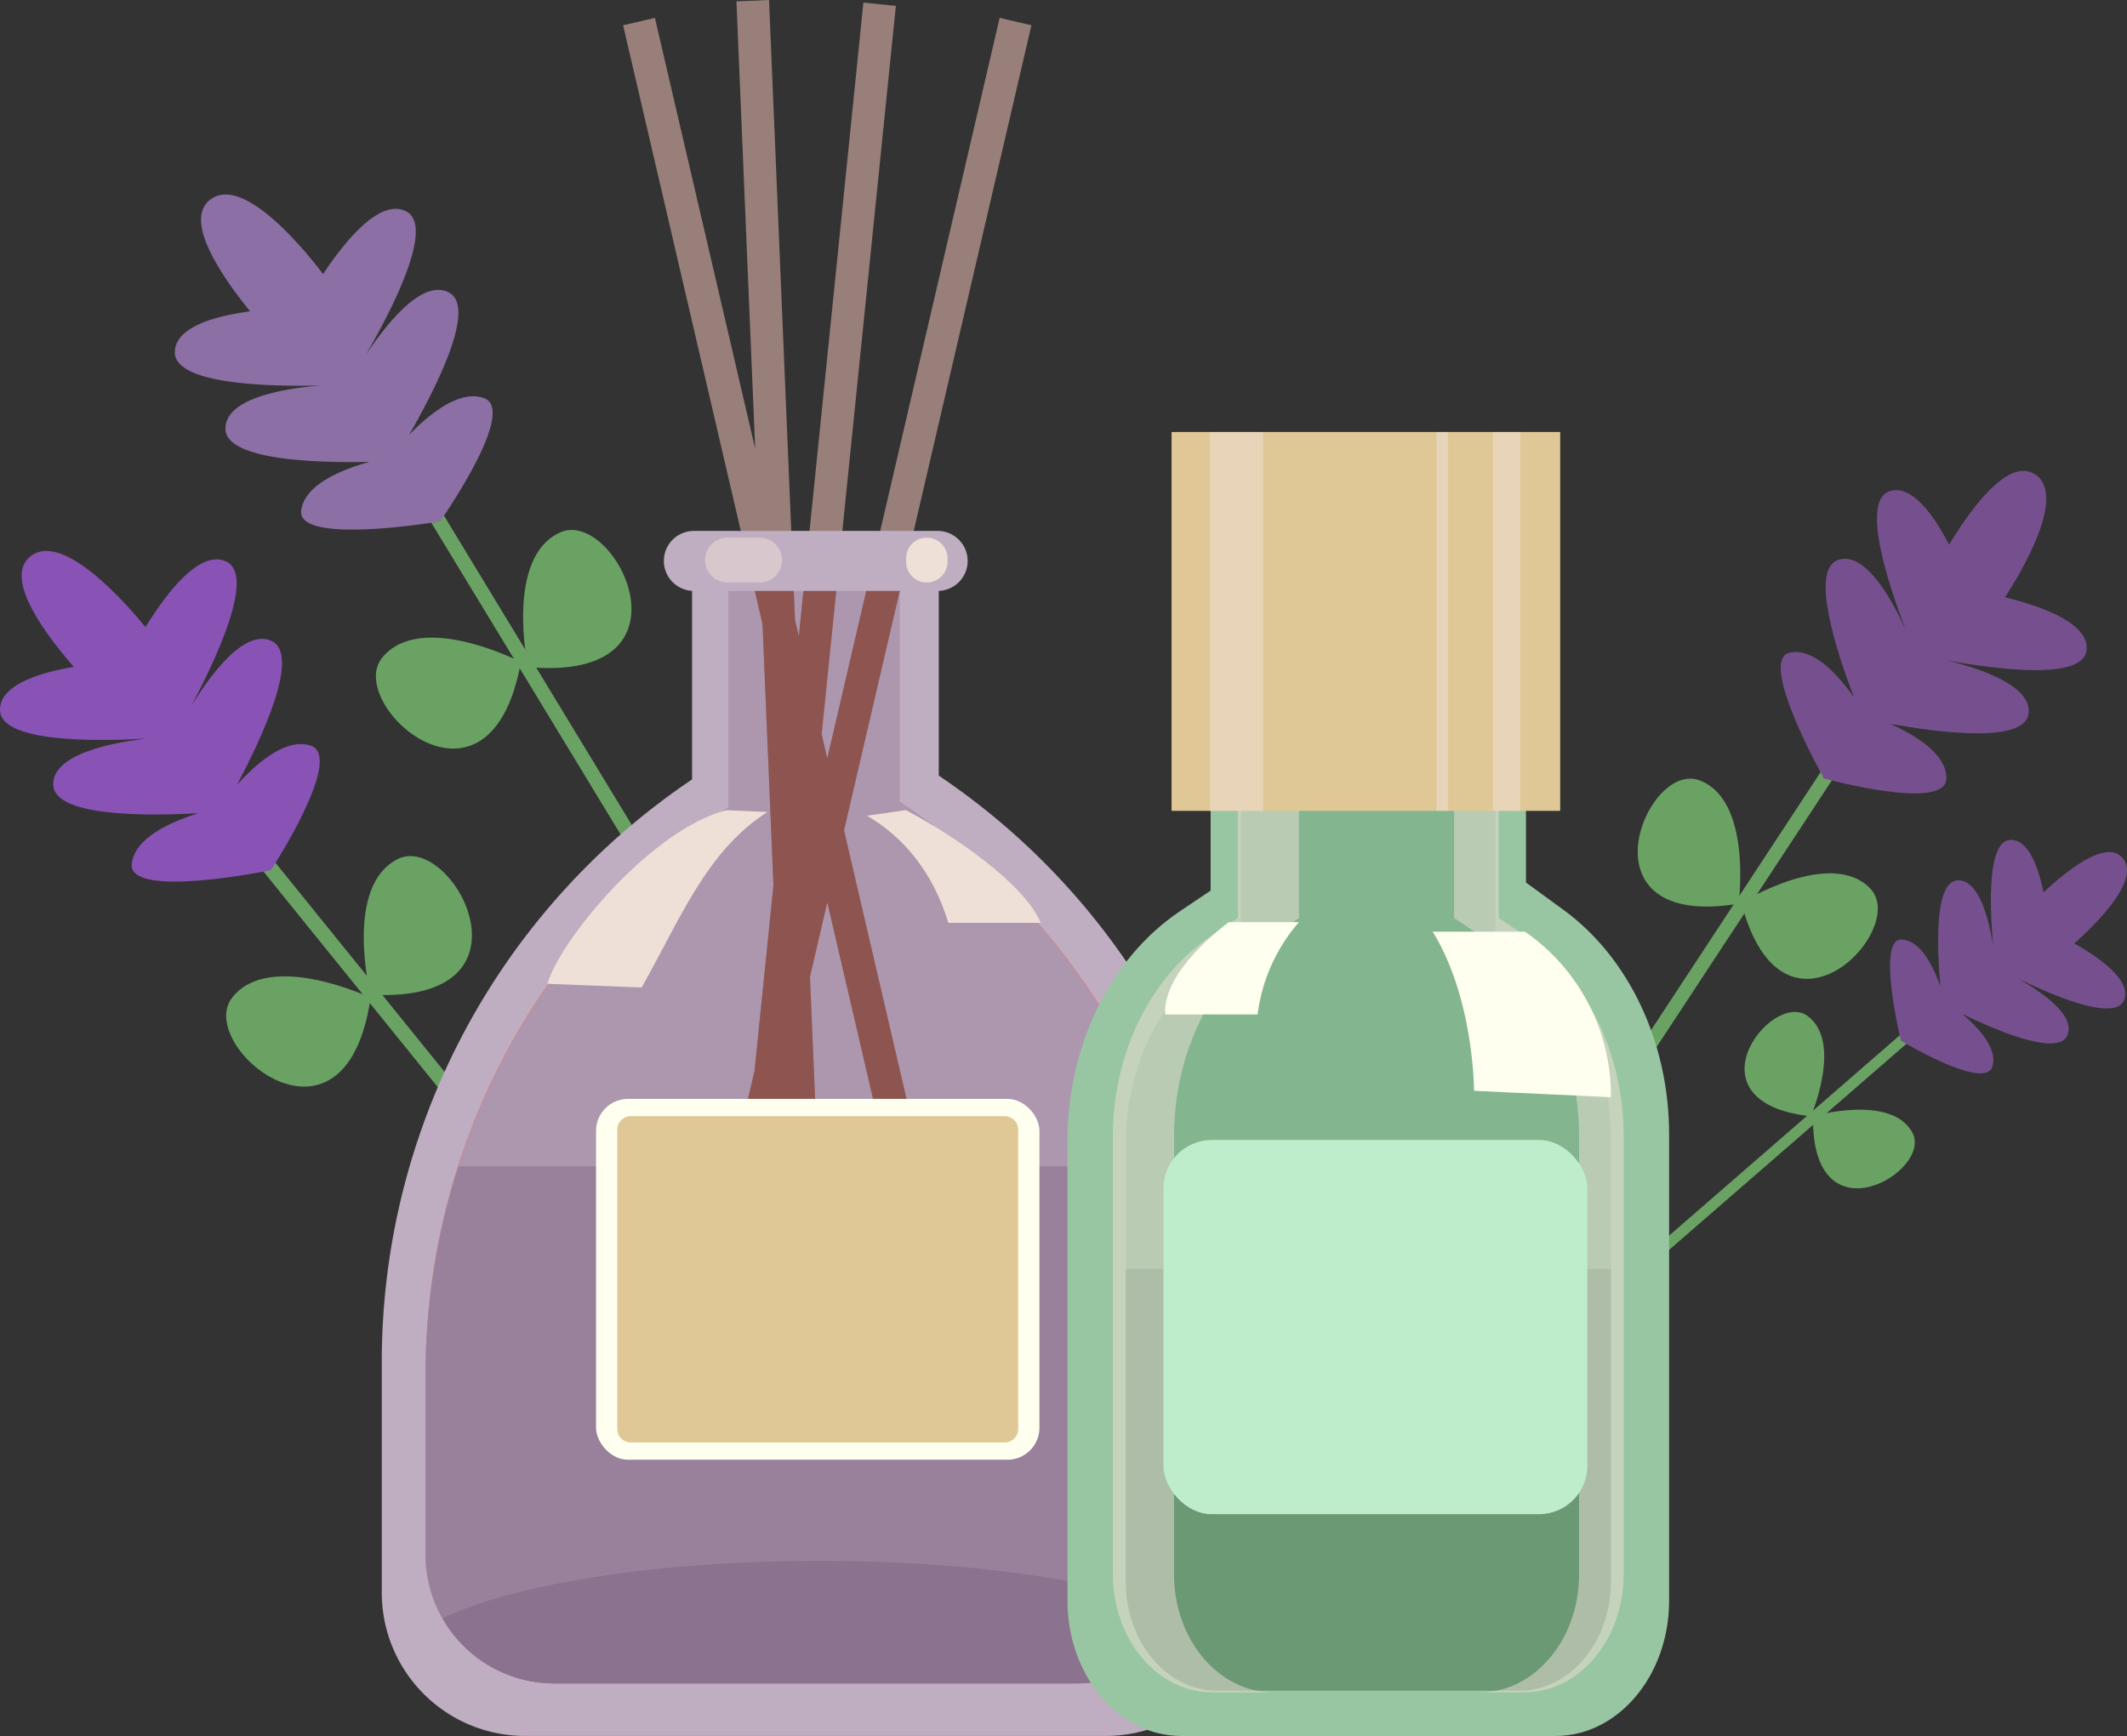 <svg xmlns="http://www.w3.org/2000/svg" xmlns:xlink="http://www.w3.org/1999/xlink" width="306.282" height="250.048" viewBox="0 0 306.282 250.048">
  <rect x="0" y="0" width="306.282" height="250.048" fill="#333333" stroke="none"/>
  <defs>
    <clipPath id="clip-path">
      <path id="패스_9525" data-name="패스 9525" d="M223.388,392.286l-32.167-22.041v-32.4H155.7V370.8l-31.965,21.5a28.792,28.792,0,0,0-12.719,23.888v71.745a20.644,20.644,0,0,0,20.643,20.643h83.6A20.643,20.643,0,0,0,235.9,487.938v-71.9A28.788,28.788,0,0,0,223.388,392.286Z" transform="translate(-111.018 -337.848)" fill="none"/>
    </clipPath>
  </defs>
  <g id="그룹_606" data-name="그룹 606" transform="translate(-78.61 -291.093)">
    <g id="그룹_584" data-name="그룹 584" transform="translate(299.944 412.07)">
      <g id="그룹_580" data-name="그룹 580" transform="translate(39.737 38.861)">
        <path id="패스_9503" data-name="패스 9503" d="M232.514,386.246s11.278-3.238,14.3,2.372S232.178,404.56,232.514,386.246Z" transform="translate(-232.509 -385.316)" fill="#6aa264"/>
      </g>
      <g id="그룹_581" data-name="그룹 581" transform="translate(29.882 24.78)">
        <path id="패스_9504" data-name="패스 9504" d="M236.241,392.051s4.66-10.769-.516-14.484S218.035,390.033,236.241,392.051Z" transform="translate(-226.7 -377.015)" fill="#6aa264"/>
      </g>
      <g id="그룹_582" data-name="그룹 582" transform="translate(0 27.349)">
        <path id="패스_9505" data-name="패스 9505" d="M209.819,426.114l-.734-1.421,53.14-46.163.734,1.421Z" transform="translate(-209.085 -378.53)" fill="#6aa264"/>
      </g>
      <g id="그룹_583" data-name="그룹 583" transform="translate(50.83)">
        <path id="패스_9506" data-name="패스 9506" d="M272.727,385.514c.872-2.046-1.383-4.358-4.042-6.243a36.651,36.651,0,0,0-3.116-1.959c2.322-2.034,10.087-9.276,6.8-12.472-2.416-2.348-7.854,1.973-11.221,5.125-.109-.521-.227-1.045-.363-1.564-.823-3.155-2.187-6.082-4.409-5.992-3.378.139-2.984,9.771-2.463,15.4-.175-1.121-.409-2.363-.724-3.574-.823-3.155-2.187-6.081-4.409-5.992-3.354.137-2.989,9.627-2.475,15.276-.207-.585-.441-1.189-.706-1.79-1.1-2.48-2.7-4.836-4.847-4.975-3.744-.243-.137,14.575-.137,14.575s12.077,7.284,13.169,3.718c.631-2.061-1.008-4.392-2.94-6.294-.466-.46-.95-.892-1.423-1.293,5.1,2.478,13.848,6.177,15.162,3.089.872-2.046-1.383-4.356-4.044-6.243-1.021-.724-2.1-1.383-3.086-1.944C262.532,384.848,271.4,388.624,272.727,385.514Z" transform="translate(-239.049 -362.408)" fill="#76508e"/>
      </g>
    </g>
    <g id="그룹_589" data-name="그룹 589" transform="translate(291.817 358.914)">
      <g id="그룹_585" data-name="그룹 585" transform="translate(37.536 57.972)">
        <path id="패스_9507" data-name="패스 9507" d="M226.421,369.476s12.86-7.954,18.565-2.048S232.394,392.313,226.421,369.476Z" transform="translate(-226.421 -365.246)" fill="#6aa264"/>
      </g>
      <g id="그룹_586" data-name="그룹 586" transform="translate(22.623 44.331)">
        <path id="패스_9508" data-name="패스 9508" d="M232.156,375.22s2.024-14.986-5.693-17.79S208.867,379.068,232.156,375.22Z" transform="translate(-217.63 -357.206)" fill="#6aa264"/>
      </g>
      <g id="그룹_587" data-name="그룹 587" transform="translate(0 42.092)">
        <path id="패스_9509" data-name="패스 9509" d="M205.7,433.2l-1.407-1.507,49.817-75.811,1.407,1.507Z" transform="translate(-204.294 -355.885)" fill="#6aa264"/>
      </g>
      <g id="그룹_588" data-name="그룹 588" transform="translate(43.219)">
        <path id="패스_9510" data-name="패스 9510" d="M273.8,356.955c.366-2.841-3.237-4.921-7.194-6.334-1.535-.546-3.118-.991-4.548-1.342,2.17-3.333,9.276-15.028,4.08-17.844-3.817-2.07-9.055,5.188-12.134,10.273-.314-.607-.646-1.218-.994-1.815-2.122-3.627-4.836-6.78-7.561-5.893-4.143,1.35-.292,13.164,2.319,19.968-.607-1.33-1.332-2.789-2.146-4.182-2.122-3.627-4.836-6.782-7.561-5.893-4.112,1.34-.349,12.986,2.26,19.814-.46-.653-.96-1.323-1.5-1.973-2.226-2.7-5.033-5.06-7.751-4.482-4.73,1.006,4.916,18.129,4.916,18.129s17.524,4.821,17.634.019c.065-2.779-2.782-5.1-5.842-6.784-.74-.407-1.491-.775-2.217-1.106,7.193,1.3,19.335,2.831,19.888-1.459.366-2.841-3.237-4.921-7.194-6.334-1.52-.541-3.087-.982-4.507-1.333C260.924,359.686,273.246,361.276,273.8,356.955Z" transform="translate(-229.771 -331.073)" fill="#76508e"/>
      </g>
    </g>
    <g id="그룹_594" data-name="그룹 594" transform="translate(103.785 319.112)">
      <g id="그룹_590" data-name="그룹 590" transform="translate(50.152 48.31)">
        <path id="패스_9511" data-name="패스 9511" d="M123.716,355.847s-3.361-15.8,4.633-19.4S148.831,358.069,123.716,355.847Z" transform="translate(-123.015 -336.088)" fill="#6aa264"/>
      </g>
      <g id="그룹_591" data-name="그룹 591" transform="translate(28.953 63.825)">
        <path id="패스_9512" data-name="패스 9512" d="M131.4,348.752s-14.338-7.435-19.939-.687S126.875,373.555,131.4,348.752Z" transform="translate(-110.518 -345.234)" fill="#6aa264"/>
      </g>
      <g id="그룹_592" data-name="그룹 592" transform="translate(36.1 44.819)">
        <rect id="사각형_327" data-name="사각형 327" width="2.086" height="65.514" transform="matrix(0.855, -0.519, 0.519, 0.855, 0, 1.083)" fill="#6aa264"/>
      </g>
      <g id="그룹_593" data-name="그룹 593">
        <path id="패스_9513" data-name="패스 9513" d="M126.75,310.026c-2.726-1.393-6.115,1.481-8.962,4.952a50.6,50.6,0,0,0-2.989,4.088c-2.568-3.383-11.766-14.741-16.47-10.533-3.456,3.093,1.953,10.976,5.956,15.9-.724.1-1.457.212-2.183.348-4.412.826-8.562,2.417-8.65,5.478-.136,4.651,13.13,5.036,20.913,4.864-1.557.132-3.284.334-4.979.651-4.411.828-8.56,2.417-8.65,5.478-.134,4.618,12.931,5.031,20.737,4.869-.823.227-1.676.49-2.524.8-3.512,1.267-6.9,3.237-7.3,6.178-.692,5.116,20,1.589,20,1.589s11.164-15.881,6.373-17.724c-2.77-1.065-6.127.96-8.925,3.43-.677.6-1.318,1.22-1.912,1.83,3.895-6.765,9.814-18.419,5.7-20.521-2.726-1.394-6.115,1.479-8.962,4.95-1.092,1.333-2.1,2.75-2.965,4.051C124.853,323.96,130.894,312.144,126.75,310.026Z" transform="translate(-93.45 -307.61)" fill="#8c6fa4"/>
      </g>
    </g>
    <g id="그룹_599" data-name="그룹 599" transform="translate(78.61 370.45)">
      <g id="그룹_595" data-name="그룹 595" transform="translate(52.378 43.951)">
        <path id="패스_9514" data-name="패스 9514" d="M110.456,383.749s-3.905-15.673,3.959-19.554S135.632,385.1,110.456,383.749Z" transform="translate(-109.486 -363.782)" fill="#6aa264"/>
      </g>
      <g id="그룹_596" data-name="그룹 596" transform="translate(32.568 61.275)">
        <path id="패스_9515" data-name="패스 9515" d="M118.609,377.076s-14.585-6.936-19.951,0S114.943,402.022,118.609,377.076Z" transform="translate(-97.808 -373.994)" fill="#6aa264"/>
      </g>
      <g id="그룹_597" data-name="그룹 597" transform="translate(36.887 43.938)">
        <path id="패스_9516" data-name="패스 9516" d="M163.255,439.128l-1.991.941-60.909-75.353,1.991-.94Z" transform="translate(-100.354 -363.774)" fill="#6aa264"/>
      </g>
      <g id="그룹_598" data-name="그룹 598">
        <path id="패스_9517" data-name="패스 9517" d="M111.191,339.393c-2.772-1.3-6.061,1.691-8.786,5.257-1.055,1.383-2.022,2.85-2.847,4.19-2.684-3.293-12.268-14.328-16.823-9.958-3.349,3.21,2.329,10.9,6.5,15.686-.719.122-1.449.261-2.17.422-4.38.979-8.473,2.711-8.456,5.773.025,4.653,13.3,4.58,21.069,4.139-1.55.187-3.271.448-4.953.823-4.38.979-8.472,2.712-8.455,5.773.024,4.619,13.1,4.582,20.891,4.151-.814.254-1.657.546-2.5.882-3.466,1.386-6.786,3.473-7.081,6.426-.516,5.138,20.043.9,20.043.9s10.609-16.258,5.757-17.934c-2.8-.969-6.09,1.172-8.8,3.737-.655.619-1.272,1.264-1.846,1.895,3.659-6.9,9.172-18.748,4.989-20.708-2.772-1.3-6.061,1.691-8.786,5.259-1.045,1.369-2.005,2.821-2.823,4.151C109.776,353.385,115.4,341.368,111.191,339.393Z" transform="translate(-78.61 -337.873)" fill="#8953b5"/>
      </g>
    </g>
    <g id="그룹_604" data-name="그룹 604" transform="translate(133.586 291.093)">
      <g id="그룹_603" data-name="그룹 603">
        <path id="패스_9518" data-name="패스 9518" d="M191.933,370.736l-.712-.49v-32.4H155.7V370.8h0a101.134,101.134,0,0,0-44.684,83.913v33.222a20.644,20.644,0,0,0,20.643,20.643h83.6A20.643,20.643,0,0,0,235.9,487.938V454.165A101.13,101.13,0,0,0,191.933,370.736Z" transform="translate(-111.018 -258.534)" fill="#bfaec1"/>
        <path id="패스_9519" data-name="패스 9519" d="M208.456,489.432H133.293a18.56,18.56,0,0,1-18.56-18.56V444.8a98.053,98.053,0,0,1,43.322-81.357l13.334-8.97,13,8.9a98.056,98.056,0,0,1,42.632,80.888v26.609A18.56,18.56,0,0,1,208.456,489.432Z" transform="translate(-108.431 -246.959)" fill="#dd7f76"/>
        <path id="패스_9520" data-name="패스 9520" d="M184.1,374.129l-1.079-.74V338.748H158.343V374.2h0a98.7,98.7,0,0,0-43.61,81.9V481.82a18.56,18.56,0,0,0,18.56,18.56h75.163a18.56,18.56,0,0,0,18.56-18.56V455.552A98.7,98.7,0,0,0,184.1,374.129Z" transform="translate(-108.431 -257.907)" fill="#ad97af"/>
        <path id="패스_9521" data-name="패스 9521" d="M190.3,294.732l-4.577-1.065L160.9,400.332l-.81-3.482,10.689-104.91-4.675-.476-9.3,91.269-.551-2.369-3.736-89.271-4.695.2,2.7,64.432-14.44-62.055-4.577,1.065L151.577,381l1.574,37.6-2.725,26.747L131.5,526.665l4.577,1.065,10.589-45.5-4.812,47.229,4.675.476,8-78.474,3.3,78.845,4.695-.2-4.115-98.323,2.495-10.72L185.722,527.73l4.577-1.065L163.313,410.7Z" transform="translate(-96.753 -291.093)" fill="#997f7a"/>
        <path id="패스_9522" data-name="패스 9522" d="M125.077,384.89l13.568.533c5.73-10.173,9.34-19.612,18.09-25.274l-5.852-.265C140.136,362.578,126.94,378.505,125.077,384.89Z" transform="translate(-101.228 -243.188)" fill="#efe0d7"/>
        <path id="패스_9523" data-name="패스 9523" d="M152.208,360.681l5.586-.8c6.651,3.457,17.11,10.6,19.42,16.228h-13.3C161.253,367.333,156.037,362.914,152.208,360.681Z" transform="translate(-82.334 -243.188)" fill="#efe0d7"/>
        <g id="그룹_601" data-name="그룹 601" transform="translate(0 79.314)">
          <g id="그룹_600" data-name="그룹 600" clip-path="url(#clip-path)">
            <path id="패스_9524" data-name="패스 9524" d="M190.3,294.732l-4.577-1.065L160.9,400.332l-.81-3.482,10.689-104.91-4.675-.476-9.3,91.269-.551-2.369-3.736-89.271-4.695.2,2.7,64.432-14.44-62.055-4.577,1.065L151.577,381l1.574,37.6-2.725,26.747L131.5,526.665l4.577,1.065,10.589-45.5-4.812,47.229,4.675.476,8-78.474,3.3,78.845,4.695-.2-4.115-98.323,2.495-10.72L185.722,527.73l4.577-1.065L163.313,410.7Z" transform="translate(-96.753 -370.407)" fill="#8e5450"/>
          </g>
        </g>
        <g id="그룹_602" data-name="그룹 602" transform="translate(40.618 76.475)">
          <path id="패스_9526" data-name="패스 9526" d="M174.389,344.812H139.281a4.319,4.319,0,0,1-4.319-4.319h0a4.319,4.319,0,0,1,4.319-4.319h35.108a4.319,4.319,0,0,1,4.319,4.319h0A4.319,4.319,0,0,1,174.389,344.812Z" transform="translate(-134.962 -336.174)" fill="#bfaec1"/>
          <path id="패스_9527" data-name="패스 9527" d="M146.321,343.2h-4.638a3.227,3.227,0,0,1-3.226-3.228h0a3.226,3.226,0,0,1,3.226-3.227h4.638a3.228,3.228,0,0,1,3.227,3.227h0A3.228,3.228,0,0,1,146.321,343.2Z" transform="translate(-132.528 -335.777)" fill="#efe0d7" opacity="0.51" style="mix-blend-mode: overlay;isolation: isolate"/>
          <path id="패스_9528" data-name="패스 9528" d="M158.507,343.2h0a2.982,2.982,0,0,1-2.981-2.982v-.49a2.982,2.982,0,0,1,2.981-2.982h0a2.982,2.982,0,0,1,2.982,2.982v.49A2.982,2.982,0,0,1,158.507,343.2Z" transform="translate(-120.642 -335.777)" fill="#efe0d7"/>
        </g>
        <path id="패스_9529" data-name="패스 9529" d="M119.466,390.128a98.594,98.594,0,0,0-4.733,30.184v25.729a18.554,18.554,0,0,0,18.56,18.56h75.163a18.554,18.554,0,0,0,18.463-16.662,18.959,18.959,0,0,0,.1-1.9V419.772a98.674,98.674,0,0,0-4.556-29.644Z" transform="translate(-108.431 -222.127)" fill="#99809b"/>
        <path id="패스_9530" data-name="패스 9530" d="M170.442,423.624c-23.559,0-44,3.355-54.264,8.273a18.469,18.469,0,0,0,16.109,9.378H207.45a18.449,18.449,0,0,0,16.334-9.8C213.253,426.788,193.317,423.624,170.442,423.624Z" transform="translate(-107.425 -198.801)" fill="#8b728e"/>
      </g>
      <rect id="사각형_328" data-name="사각형 328" width="63.848" height="51.976" rx="4.603" transform="translate(30.852 158.281)" fill="#feffef"/>
      <path id="사각형_329" data-name="사각형 329" d="M1.952,0H55.786a1.951,1.951,0,0,1,1.951,1.951v43.1A1.951,1.951,0,0,1,55.786,47H1.952A1.952,1.952,0,0,1,0,45.05V1.952A1.952,1.952,0,0,1,1.952,0Z" transform="translate(33.907 160.768)" fill="#e0c896"/>
    </g>
    <path id="패스_9531" data-name="패스 9531" d="M240.62,388.013l-5.372-3.914V340.085H189.835v45.169l-4.412,2.967c-10.009,6.728-16.2,19.352-16.2,33.035v66.286c0,10.76,7.327,19.481,16.365,19.481h53.9c9.038,0,16.365-8.721,16.365-19.481V420.376C255.858,407.167,250.086,394.907,240.62,388.013Z" transform="translate(63.103 34.117)" fill="#99c6a2"/>
    <path id="패스_9532" data-name="패스 9532" d="M231.748,390.518l-4.334-3.155v-41H190.789v41.931l-3.559,2.392c-8.071,5.427-13.064,15.608-13.064,26.643v53.46c0,8.679,5.91,15.714,13.2,15.714h43.473c7.289,0,13.2-7.035,13.2-15.714V416.62C244.036,405.965,239.382,396.079,231.748,390.518Z" transform="translate(66.543 38.489)" fill="#83b68f"/>
    <path id="패스_9533" data-name="패스 9533" d="M174.166,398.845v45.024c0,8.679,5.91,15.714,13.2,15.714h43.473c7.289,0,13.2-7.035,13.2-15.714V398.845Z" transform="translate(66.543 75.036)" fill="#6b9974"/>
    <path id="패스_9534" data-name="패스 9534" d="M181.88,479.747V416.653c0-11.944,5.4-22.964,14.139-28.837l3.851-2.59V345.8h-8.8v39.427l-3.851,2.59c-8.736,5.873-14.139,16.893-14.139,28.837v63.093c0,9.391,6.4,17.006,14.285,17.006h8.8C188.276,496.753,181.88,489.138,181.88,479.747Z" transform="translate(65.785 38.096)" fill="#efe0d7" opacity="0.51" style="mix-blend-mode: overlay;isolation: isolate"/>
    <path id="패스_9535" data-name="패스 9535" d="M212.316,387.817l-3.851-2.59V345.8h-6.419v39.427l3.852,2.59c8.736,5.873,14.139,16.893,14.139,28.837v63.093c0,9.391-6.4,17.006-14.285,17.006h6.417c7.89,0,14.285-7.615,14.285-17.006V416.653C226.455,404.709,221.052,393.689,212.316,387.817Z" transform="translate(85.958 38.096)" fill="#efe0d7" opacity="0.51" style="mix-blend-mode: overlay;isolation: isolate"/>
    <path id="패스_9536" data-name="패스 9536" d="M200.222,370.2h13.293a28.729,28.729,0,0,1,12.377,23.836l-19.71-.916S206.181,379.829,200.222,370.2Z" transform="translate(84.688 55.09)" fill="#feffef"/>
    <path id="패스_9537" data-name="패스 9537" d="M196.782,369.391H186.7s-9.627,6.877-9.169,13.294h13.295A25.036,25.036,0,0,1,196.782,369.391Z" transform="translate(68.874 54.525)" fill="#feffef"/>
    <g id="그룹_605" data-name="그룹 605" transform="translate(247.333 353.323)">
      <rect id="사각형_330" data-name="사각형 330" width="55.912" height="54.546" fill="#e0c896"/>
      <rect id="사각형_331" data-name="사각형 331" width="55.912" height="54.546" fill="#e0c896"/>
      <rect id="사각형_332" data-name="사각형 332" width="7.635" height="54.546" transform="translate(5.501)" fill="#efe0d7" opacity="0.51" style="mix-blend-mode: overlay;isolation: isolate"/>
      <rect id="사각형_333" data-name="사각형 333" width="3.909" height="54.546" transform="translate(46.271)" fill="#efe0d7" opacity="0.51" style="mix-blend-mode: overlay;isolation: isolate"/>
      <rect id="사각형_334" data-name="사각형 334" width="1.661" height="54.546" transform="translate(38.117)" fill="#efe0d7" opacity="0.51" style="mix-blend-mode: overlay;isolation: isolate"/>
    </g>
    <rect id="사각형_335" data-name="사각형 335" width="61.034" height="53.899" rx="6.96" transform="translate(246.148 455.294)" fill="#beedcb"/>
  </g>
</svg>
